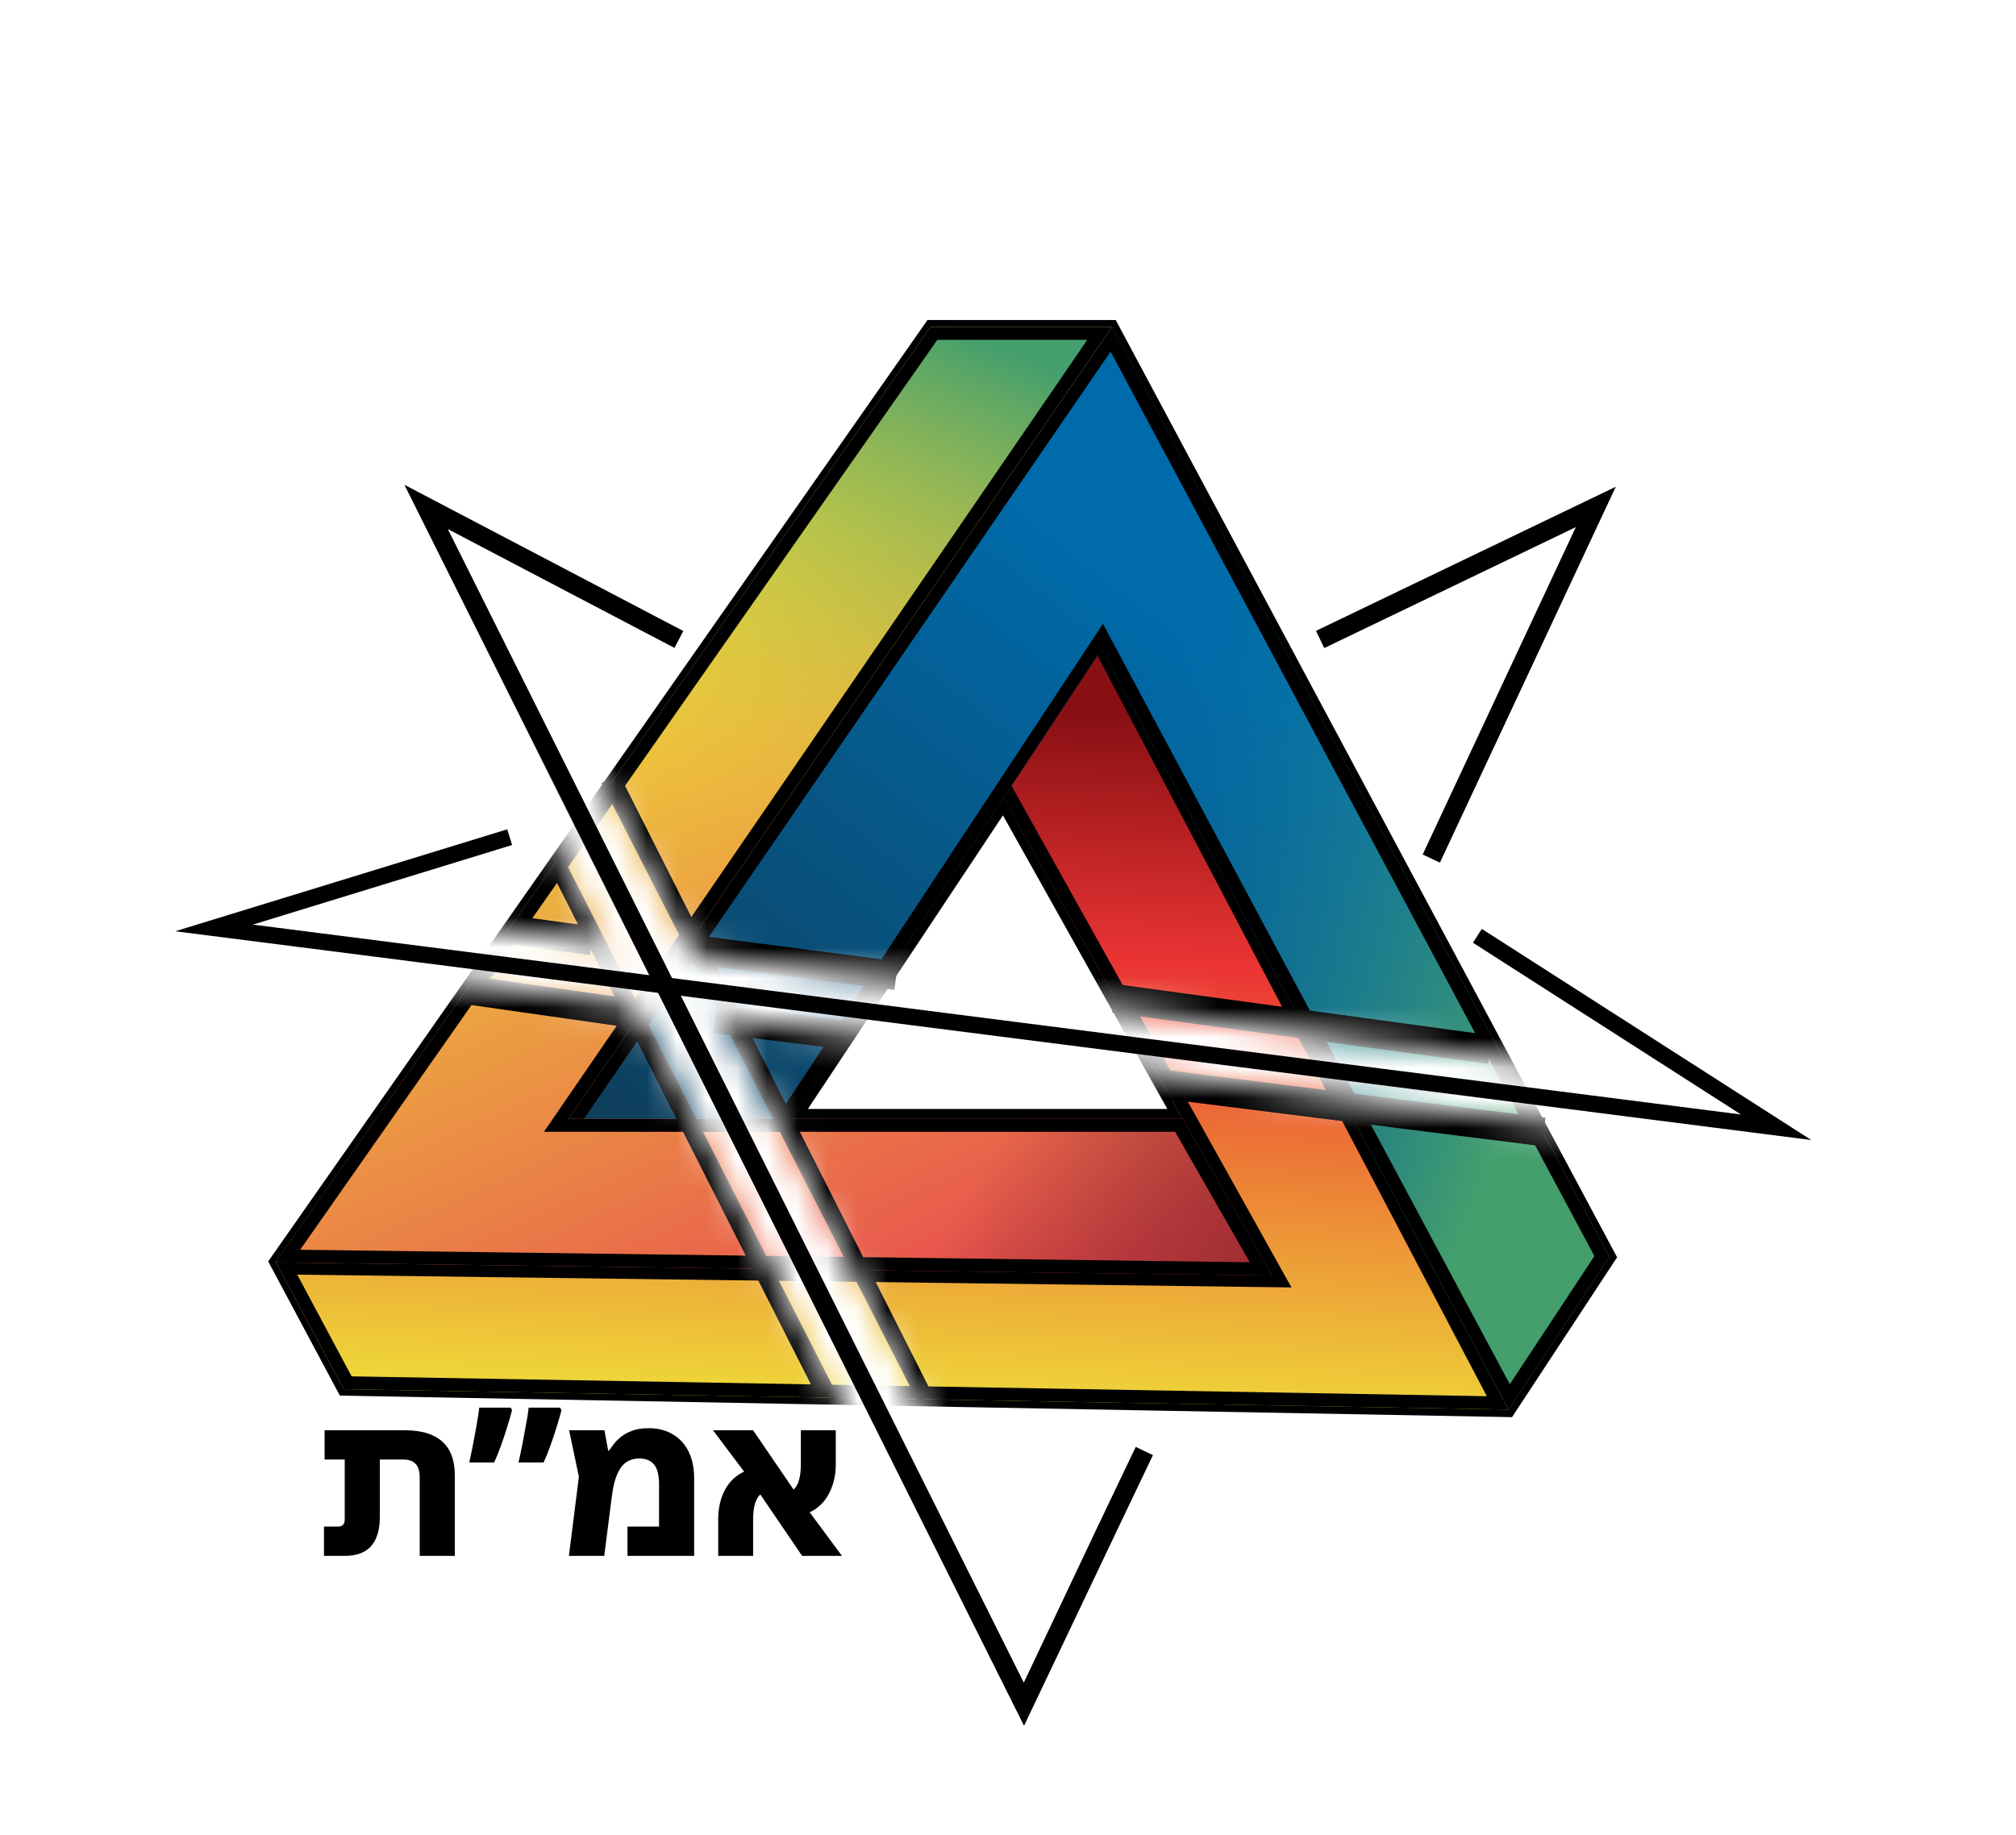 <svg width="67" height="61" viewBox="0 0 67 61" fill="none" xmlns="http://www.w3.org/2000/svg">
<mask id="mask0_209_1954" style="mask-type:alpha" maskUnits="userSpaceOnUse" x="2" y="4" width="57" height="53">
<path d="M2.585 34.946L17.982 27.103L29.043 48.818L13.646 56.661L2.585 34.946Z" fill="#D9D9D9"/>
<path d="M14.874 15.915L37.846 4.214L58.66 45.076L35.688 56.778L14.874 15.915Z" fill="#D9D9D9"/>
</mask>
<g mask="url(#mask0_209_1954)">
<mask id="mask1_209_1954" style="mask-type:alpha" maskUnits="userSpaceOnUse" x="5" y="4" width="59" height="61">
<path d="M12.239 4.327L63.766 10.998L60.451 36.604L8.924 29.934L12.239 4.327Z" fill="#D9D9D9"/>
<path d="M8.509 31.82L60.036 38.49L56.721 64.097L5.194 57.426L8.509 31.82Z" fill="#D9D9D9"/>
</mask>
<g mask="url(#mask1_209_1954)">
<path d="M26.292 37.161L33.354 26.532L39.305 37.161H26.292Z" stroke="black" stroke-width="0.597"/>
<path d="M36.953 10.85H30.935L20.048 26.398L18.687 28.341L18.602 28.462L18.517 28.584L18.347 28.827L18.007 29.313L17.327 30.285L14.605 34.171L9.162 41.945L11.424 46.181L50.138 46.892L53.496 41.782L36.953 10.85Z" stroke="black" stroke-width="0.425"/>
<path d="M11.424 46.177L9.968 43.455L9.152 41.93L42.18 42.355L32.84 25.617L36.445 20.473L50.136 46.855L11.424 46.177Z" fill="url(#paint0_linear_209_1954)"/>
<path fill-rule="evenodd" clip-rule="evenodd" d="M9.154 41.93L11.426 46.177L50.138 46.855L36.278 20.5L32.842 25.617L42.182 42.355L9.154 41.93ZM33.367 25.674L42.921 42.795L9.878 42.37L11.686 45.751L49.414 46.411L36.189 21.251L33.367 25.674Z" fill="black"/>
<path d="M53.49 41.777L50.138 46.855L36.616 21.577L24.095 40.544L17.919 38.599L36.955 10.86L53.49 41.777Z" fill="url(#paint1_linear_209_1954)"/>
<path d="M53.49 41.777L50.138 46.855L36.616 21.577L24.095 40.544L17.919 38.599L36.955 10.86L53.49 41.777Z" fill="url(#paint2_linear_209_1954)"/>
<path fill-rule="evenodd" clip-rule="evenodd" d="M50.138 46.855L53.49 41.777L36.955 10.86L17.919 38.599L24.095 40.544L36.616 21.577L50.138 46.855ZM23.914 40.035L36.655 20.736L50.177 46.013L52.989 41.754L36.91 11.688L18.604 38.363L23.914 40.035Z" fill="black"/>
<path d="M42.283 42.4L9.155 41.963L30.927 10.866H36.955L18.896 37.191H39.305L42.283 42.4Z" fill="url(#paint3_linear_209_1954)"/>
<path d="M42.283 42.4L9.155 41.963L30.927 10.866H36.955L18.896 37.191H39.305L42.283 42.4Z" fill="url(#paint4_linear_209_1954)"/>
<path d="M42.283 42.4L9.155 41.963L30.927 10.866H36.955L18.896 37.191H39.305L42.283 42.4Z" fill="url(#paint5_linear_209_1954)"/>
<path fill-rule="evenodd" clip-rule="evenodd" d="M36.955 10.866H30.927L9.155 41.963L42.283 42.4L39.305 37.191H18.896L36.955 10.866ZM39.055 37.622H18.078L36.136 11.297L31.151 11.297L9.975 41.543L41.535 41.959L39.055 37.622Z" fill="black"/>
<path d="M18.554 28.968L27.312 46.269" stroke="black" stroke-width="0.419"/>
<path d="M20.471 25.987L30.821 46.48" stroke="black" stroke-width="0.419"/>
<path d="M18.524 28.402L27.777 46.549" stroke="black" stroke-width="0.246"/>
<path d="M20.1 25.971L30.687 46.686" stroke="black" stroke-width="0.246"/>
<path d="M17.149 30.932L19.676 31.273" stroke="black" stroke-width="0.956"/>
<path d="M15.578 32.913L21.316 33.732" stroke="black" stroke-width="0.956"/>
<path d="M22.955 31.546L29.786 32.434" stroke="black" stroke-width="0.956"/>
<path d="M37.026 33.186L49.526 34.893" stroke="black" stroke-width="0.956"/>
<path d="M38.802 36.055L51.303 37.626" stroke="black" stroke-width="0.956"/>
<path d="M23.775 33.869L28.147 34.415" stroke="black" stroke-width="0.956"/>
</g>
</g>
<path fill-rule="evenodd" clip-rule="evenodd" d="M13.439 16.114L22.709 20.975L22.415 21.537L14.883 17.587L24.454 36.759L34.025 55.931L36.557 50.583L36.558 50.581L37.745 48.096L38.317 48.369L37.129 50.858L34.033 57.366L13.439 16.114Z" fill="black"/>
<path d="M47.855 28.674L47.281 28.405L52.371 17.522L44.011 21.542L43.736 20.97L53.699 16.18L47.855 28.674Z" fill="black"/>
<path d="M16.678 27.908L7.115 30.845L59.029 37.471L49.33 31.255" stroke="black" stroke-width="0.546" stroke-miterlimit="16" stroke-linecap="square"/>
<path d="M13.949 51.719V49.123C13.949 48.907 13.903 48.753 13.811 48.661C13.724 48.564 13.588 48.516 13.404 48.516H10.788V47.543H13.452C14.004 47.543 14.418 47.667 14.695 47.916C14.975 48.164 15.116 48.541 15.116 49.047V51.719H13.949ZM10.767 51.719V50.745H11.23C11.299 50.745 11.354 50.727 11.395 50.691C11.437 50.649 11.457 50.587 11.457 50.504V47.819H12.624V50.414C12.624 50.847 12.527 51.174 12.334 51.394C12.141 51.611 11.846 51.719 11.45 51.719H10.767ZM18.661 46.873C18.619 47.035 18.566 47.218 18.502 47.425C18.438 47.633 18.369 47.84 18.295 48.047C18.221 48.254 18.145 48.443 18.067 48.613H17.232C17.278 48.415 17.322 48.21 17.363 47.998C17.404 47.782 17.444 47.57 17.48 47.363C17.522 47.152 17.552 46.961 17.57 46.791H18.612L18.661 46.873ZM17.018 46.873C16.977 47.035 16.924 47.218 16.859 47.425C16.795 47.633 16.726 47.84 16.652 48.047C16.578 48.254 16.503 48.443 16.424 48.613H15.596C15.628 48.465 15.661 48.313 15.693 48.157C15.725 47.996 15.755 47.837 15.783 47.681C15.815 47.52 15.842 47.363 15.865 47.212C15.893 47.06 15.914 46.919 15.927 46.791H16.97L17.018 46.873ZM21.551 47.474C21.868 47.474 22.14 47.543 22.365 47.681C22.595 47.819 22.77 48.012 22.89 48.261C23.01 48.509 23.069 48.804 23.069 49.144V51.719H20.854V50.745H21.903V49.344C21.903 49.036 21.848 48.815 21.737 48.682C21.627 48.548 21.463 48.481 21.247 48.481C21.081 48.481 20.937 48.523 20.812 48.606C20.693 48.688 20.594 48.82 20.515 48.999C20.437 49.174 20.38 49.4 20.343 49.676L20.081 51.719H18.907L19.239 49.089L18.914 47.543H20.088L20.212 48.219H20.239C20.281 48.16 20.334 48.088 20.398 48.005C20.463 47.918 20.545 47.835 20.647 47.757C20.748 47.674 20.872 47.607 21.019 47.557C21.167 47.502 21.344 47.474 21.551 47.474ZM26.658 51.719L24.967 49.234L23.697 47.543H25.029L26.658 49.931L27.983 51.719H26.658ZM23.869 51.719V50.504C23.869 50.187 23.924 49.899 24.035 49.641C24.15 49.379 24.32 49.172 24.546 49.02C24.776 48.868 25.056 48.792 25.388 48.792L25.684 49.531C25.528 49.531 25.401 49.57 25.305 49.648C25.208 49.721 25.137 49.832 25.091 49.979C25.049 50.127 25.029 50.308 25.029 50.525V51.719H23.869ZM26.278 50.386L25.968 49.648C26.128 49.648 26.255 49.611 26.347 49.538C26.444 49.46 26.513 49.347 26.554 49.2C26.596 49.052 26.616 48.873 26.616 48.661V47.543H27.776V48.682C27.776 48.995 27.718 49.28 27.603 49.538C27.493 49.795 27.327 50.002 27.106 50.159C26.885 50.311 26.609 50.386 26.278 50.386Z" fill="black"/>
<defs>
<linearGradient id="paint0_linear_209_1954" x1="36.224" y1="23.745" x2="35.136" y2="47.084" gradientUnits="userSpaceOnUse">
<stop stop-color="#881014"/>
<stop offset="0.349" stop-color="#EB3434"/>
<stop offset="1" stop-color="#EEDA39"/>
</linearGradient>
<linearGradient id="paint1_linear_209_1954" x1="19.82" y1="37.581" x2="35.375" y2="17.729" gradientUnits="userSpaceOnUse">
<stop stop-color="#0F3E5A"/>
<stop offset="1" stop-color="#006BAB"/>
</linearGradient>
<linearGradient id="paint2_linear_209_1954" x1="49.142" y1="39.768" x2="33.176" y2="34.162" gradientUnits="userSpaceOnUse">
<stop stop-color="#449F6D"/>
<stop offset="0.985" stop-color="#006BAB" stop-opacity="0"/>
</linearGradient>
<linearGradient id="paint3_linear_209_1954" x1="29.794" y1="16.294" x2="40.514" y2="40.302" gradientUnits="userSpaceOnUse">
<stop stop-color="#EEDA39"/>
<stop offset="1" stop-color="#E8494F"/>
</linearGradient>
<linearGradient id="paint4_linear_209_1954" x1="32.853" y1="11.374" x2="25.623" y2="28.345" gradientUnits="userSpaceOnUse">
<stop stop-color="#449F6D"/>
<stop offset="1" stop-color="#EDCB3B" stop-opacity="0"/>
</linearGradient>
<linearGradient id="paint5_linear_209_1954" x1="49.083" y1="52.284" x2="31.102" y2="41.427" gradientUnits="userSpaceOnUse">
<stop stop-color="#A21C21"/>
<stop offset="1" stop-opacity="0"/>
</linearGradient>
</defs>
</svg>
